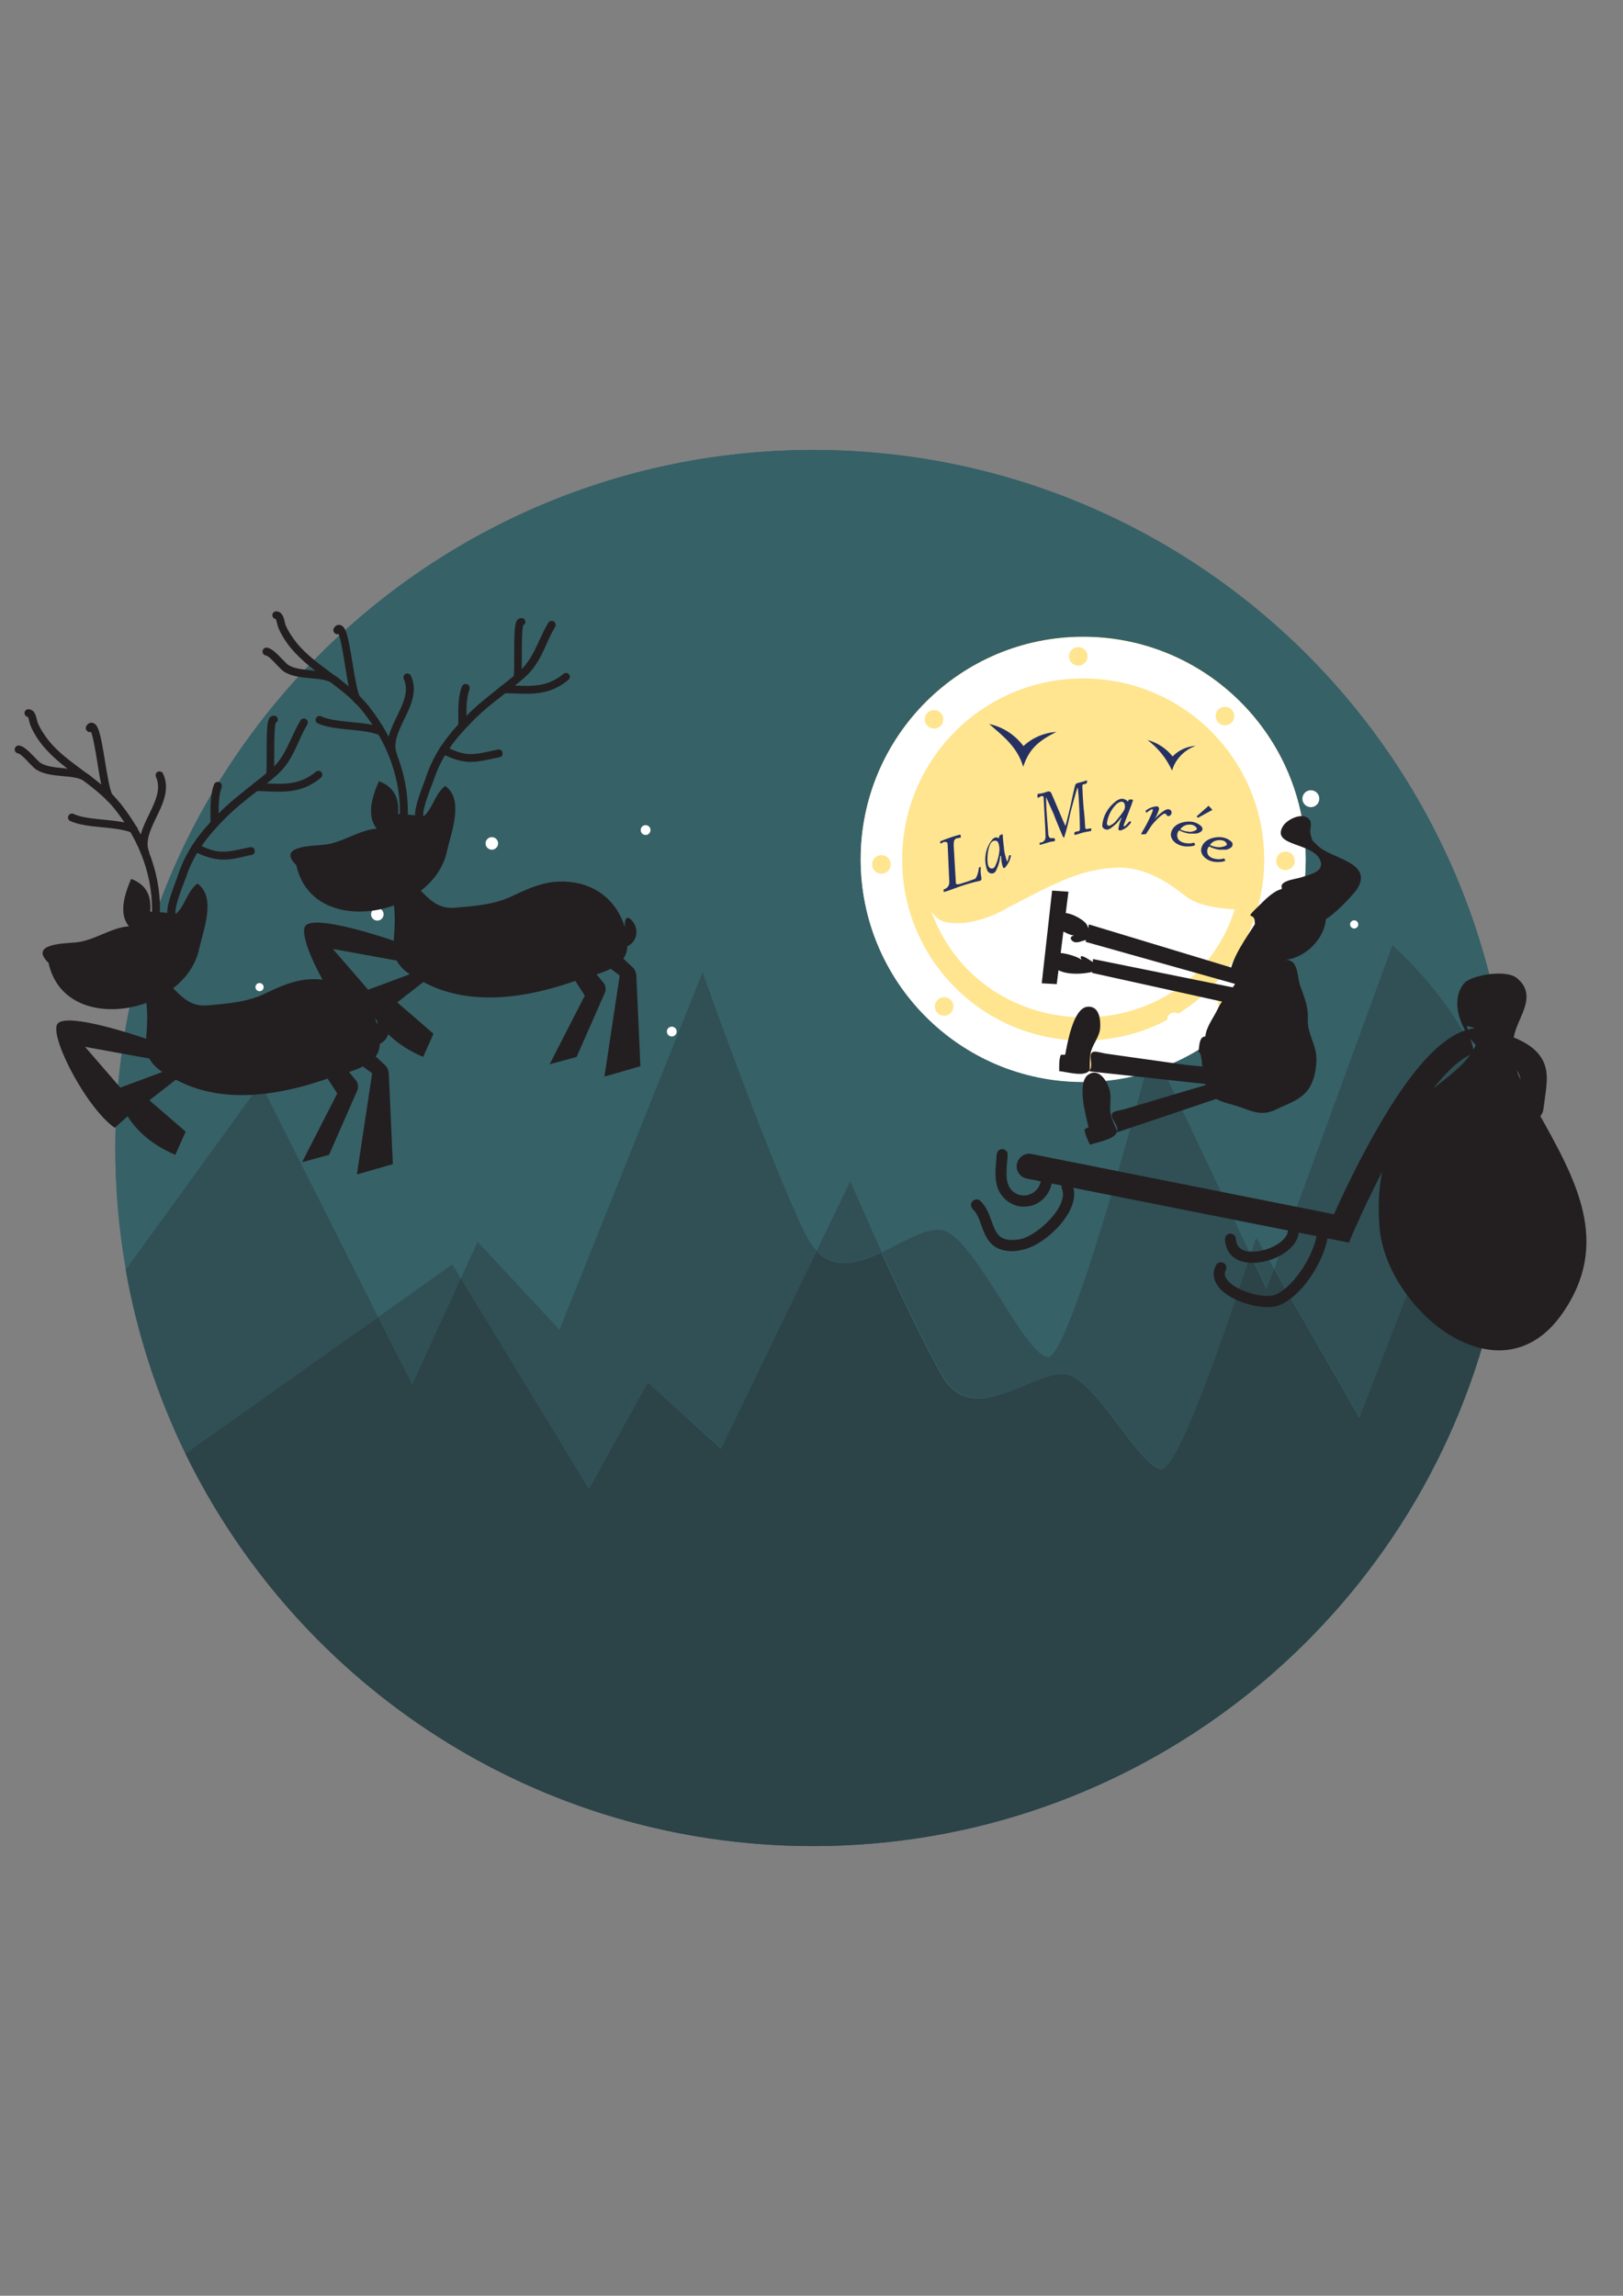 <?xml version="1.0" encoding="utf-8"?>
<!-- Generator: Adobe Illustrator 19.0.0, SVG Export Plug-In . SVG Version: 6.00 Build 0)  -->
<svg version="1.1" id="Layer_1" xmlns="http://www.w3.org/2000/svg" xmlns:xlink="http://www.w3.org/1999/xlink" x="0px" y="0px"
	 viewBox="0 0 595.3 841.9" style="enable-background:new 0 0 595.3 841.9;" xml:space="preserve">
<rect x="0" y="0" width="595.3" height="841.9" fill="#808080" stroke="none"/>
<style type="text/css">
	.st0{fill:#366167;}
	.st1{opacity:0.25;fill:#231F20;}
	.st2{fill:#FFE590;}
	.st3{fill:#263162;}
	.st4{fill:#FFFFFF;}
	.st5{fill:#231F20;}
</style>
<circle class="st0" cx="298.3" cy="421" r="256"/>
<path class="st0" d="M138.7,483l27.1-19.2l3.1,5.1l6.2-13.5l30,32.3l52.5-131.1c0,0,24.1,68.2,37.6,95.8c1.3,2.7,2.8,4.8,4.4,6.4
	l12.4-25.6c0,0,5,11.6,11.5,26c9.4-4.4,18.5-10.6,24.2-7.3c12,6.9,28,44.4,36.5,45.8s38.5-113.7,38.5-113.7l36,76.1
	c1.3-4,2-6.4,2-6.4l6.6,11.6l43.3-118.6c0,0,18.5,15.8,29,37.4c2.9,5.9,8.8,18.6,14.6,36.4C554,279.3,439.5,165,298.3,165
	c-141.4,0-256,114.6-256,256c0,15.3,1.3,30.2,3.9,44.7l49.5-68.3L138.7,483z"/>
<path class="st0" d="M237.6,507l27.1,24.2l35-72.4c-1.6-1.6-3-3.7-4.4-6.4c-13.4-27.6-37.6-95.8-37.6-95.8l-52.5,131.1l-30-32.3
	l-6.2,13.5l46.9,77.3L237.6,507z"/>
<path class="st1" d="M237.6,507l27.1,24.2l35-72.4c-1.6-1.6-3-3.7-4.4-6.4c-13.4-27.6-37.6-95.8-37.6-95.8l-52.5,131.1l-30-32.3
	l-6.2,13.5l46.9,77.3L237.6,507z"/>
<path class="st0" d="M510.7,346.7l-43.3,118.6l31.3,54.6l31.3-81.1c-1.3-8.2,4.3-11,4.3-11l-4.3,11c0.4,2.7,1.6,6,3.9,10
	c2.9,5,8,18.8,11.7,38.3c5.7-21.1,8.7-43.4,8.7-66.3c0-0.2,0-0.3,0-0.4c-5.8-17.8-11.7-30.5-14.6-36.4
	C529.2,362.6,510.7,346.7,510.7,346.7z"/>
<path class="st1" d="M510.7,346.7l-43.3,118.6l31.3,54.6l31.3-81.1c-1.3-8.2,4.3-11,4.3-11l-4.3,11c0.4,2.7,1.6,6,3.9,10
	c2.9,5,8,18.8,11.7,38.3c5.7-21.1,8.7-43.4,8.7-66.3c0-0.2,0-0.3,0-0.4c-5.8-17.8-11.7-30.5-14.6-36.4
	C529.2,362.6,510.7,346.7,510.7,346.7z"/>
<path class="st0" d="M393.1,504.5c10.8,5.2,25.2,33.1,32.9,34.2c6.4,0.9,26.3-58.7,32.7-78.6l-36-76.1c0,0-30,115.2-38.5,113.7
	s-24.5-38.9-36.5-45.8c-5.7-3.3-14.8,2.9-24.2,7.3c7.1,15.7,16.1,34.8,22.4,45.5C358,525.3,382.3,499.3,393.1,504.5z"/>
<path class="st1" d="M393.1,504.5c10.8,5.2,25.2,33.1,32.9,34.2c6.4,0.9,26.3-58.7,32.7-78.6l-36-76.1c0,0-30,115.2-38.5,113.7
	s-24.5-38.9-36.5-45.8c-5.7-3.3-14.8,2.9-24.2,7.3c7.1,15.7,16.1,34.8,22.4,45.5C358,525.3,382.3,499.3,393.1,504.5z"/>
<path class="st0" d="M138.7,483l-43.1-85.6l-49.5,68.3c4.2,23.8,11.7,46.4,21.9,67.4L138.7,483z"/>
<path class="st1" d="M138.7,483l-43.1-85.6l-49.5,68.3c4.2,23.8,11.7,46.4,21.9,67.4L138.7,483z"/>
<path class="st0" d="M323.4,459.2c-6.5-14.4-11.5-26-11.5-26l-12.4,25.6C306.3,465.7,315,463.2,323.4,459.2z"/>
<path class="st1" d="M323.4,459.2c-6.5-14.4-11.5-26-11.5-26l-12.4,25.6C306.3,465.7,315,463.2,323.4,459.2z"/>
<path class="st0" d="M467.4,465.4l-6.6-11.6c0,0-0.8,2.4-2,6.4l6,12.6L467.4,465.4z"/>
<path class="st1" d="M467.4,465.4l-6.6-11.6c0,0-0.8,2.4-2,6.4l6,12.6L467.4,465.4z"/>
<polygon class="st0" points="169,468.8 165.9,463.7 138.7,483 151.2,507.7 "/>
<polygon class="st1" points="169,468.8 165.9,463.7 138.7,483 151.2,507.7 "/>
<path class="st0" d="M529.9,438.9L498.6,520l-31.3-54.6l-2.7,7.4l-6-12.6c-6.4,19.9-26.3,79.5-32.7,78.6
	c-7.7-1.1-22.1-29.1-32.9-34.2c-10.8-5.2-35.2,20.8-47.3,0.3c-6.3-10.8-15.3-29.8-22.4-45.5c-8.4,3.9-17.1,6.4-23.8-0.5l-35,72.4
	L237.6,507l-21.6,39.1L169,468.8l-17.8,38.9L138.7,483l-70.7,50.1c41.6,85.2,129,143.9,230.2,143.9c118.5,0,218.1-80.5,247.3-189.7
	c-3.8-19.5-8.8-33.4-11.7-38.3C531.5,444.9,530.4,441.6,529.9,438.9z"/>
<path class="st1" d="M529.9,438.9L498.6,520l-31.3-54.6l-2.7,7.4l-6-12.6c-6.4,19.9-26.3,79.5-32.7,78.6
	c-7.7-1.1-22.1-29.1-32.9-34.2c-10.8-5.2-35.2,20.8-47.3,0.3c-6.3-10.8-15.3-29.8-22.4-45.5c-8.4,3.9-17.1,6.4-23.8-0.5l-35,72.4
	L237.6,507l-21.6,39.1L169,468.8l-17.8,38.9L138.7,483l-70.7,50.1c41.6,85.2,129,143.9,230.2,143.9c118.5,0,218.1-80.5,247.3-189.7
	c-3.8-19.5-8.8-33.4-11.7-38.3C531.5,444.9,530.4,441.6,529.9,438.9z"/>
<path class="st1" d="M529.9,438.9L498.6,520l-31.3-54.6l-2.7,7.4l-6-12.6c-6.4,19.9-26.3,79.5-32.7,78.6
	c-7.7-1.1-22.1-29.1-32.9-34.2c-10.8-5.2-35.2,20.8-47.3,0.3c-6.3-10.8-15.3-29.8-22.4-45.5c-8.4,3.9-17.1,6.4-23.8-0.5l-35,72.4
	L237.6,507l-21.6,39.1L169,468.8l-17.8,38.9L138.7,483l-70.7,50.1c41.6,85.2,129,143.9,230.2,143.9c118.5,0,218.1-80.5,247.3-189.7
	c-3.8-19.5-8.8-33.4-11.7-38.3C531.5,444.9,530.4,441.6,529.9,438.9z"/>
<path class="st0" d="M529.9,438.9l4.3-11C534.2,427.9,528.7,430.7,529.9,438.9z"/>
<path class="st1" d="M529.9,438.9l4.3-11C534.2,427.9,528.7,430.7,529.9,438.9z"/>
<path class="st1" d="M529.9,438.9l4.3-11C534.2,427.9,528.7,430.7,529.9,438.9z"/>
<circle class="st2" cx="397.3" cy="315.1" r="81.6"/>
<g id="text">
	<polygon id="XMLID_29_" class="st3" points="444.7,297 443.3,295.5 438.9,299.4 439.4,299.9 	"/>
	<path id="XMLID_26_" class="st3" d="M364.7,318.1c-0.2,0.2-0.4,0.3-0.6,0.4h-0.2l0,0c-0.8,0-1.2-0.3-1.5-1.3c-0.6-2.4,0-8,1.9-8.8
		c1-0.3,1.7,0,1.9,0.8c0.3,0.8,0.4,1.7,0.4,2.5c-0.2,2.3-0.8,4.5-1.9,6.5 M370.1,313.7c0,0.3-0.5,2.3-0.7,2.3
		c-0.5-1.4-0.9-2.9-1.1-4.3c0-0.5-0.5-4.2-0.5-5.5l-0.2-0.3l-1,0.5l-0.2,1c-0.6-0.4-1.4-0.4-1.9,0l0,0l-0.3,0.2
		c-2.8,3.2-3.6,7.8-2,11.8c0.5,0.8,1.6,1.2,2.4,0.7c0.2-0.1,0.3-0.2,0.5-0.4c1-1.8,1.6-3.8,1.8-5.8h0.3c0,1.4,0.2,2.8,0.7,4.2
		c0,0.3,0.5,0.3,0.8,0c1.1-1.3,1.9-2.8,2.1-4.5L370.1,313.7z"/>
	<path id="XMLID_25_" class="st3" d="M362.8,265.5c5.1,1.1,9.5,4,12.6,8.1c3.3-3.1,7.6-4.9,12.1-5.2c-7.3,3.6-10.2,6.8-12.2,12.8
		C373.2,274.1,368.3,270.2,362.8,265.5"/>
	<path id="XMLID_24_" class="st3" d="M420.9,271.4c3.6,0.9,6.9,3.1,9.2,6c2.2-2.3,5.3-3.7,8.5-3.9c-4.2,1.5-7.5,4.9-8.7,9.1
		C427.9,278.2,424.8,274.3,420.9,271.4"/>
	<path id="XMLID_23_" class="st3" d="M348.2,323.6L348.2,323.6c0,1.2-0.8,2.2-1.9,2.5c-0.1,0.1-0.2,0.1-0.2,0.2c0,0.2,0,0.3,0,0.5
		c0,0.1,0.1,0.3,0.2,0.3c0,0,0,0,0,0c0.2,0,3.4-1.1,6-2.1c2.4-0.8,4.8-1.5,7.2-2c0.3-0.1,0.5-0.4,0.5-0.7c-0.1-0.8-0.2-1.5-0.3-2.3
		c0-1,0-1.6,0-2s-0.2,0-0.2,0h-0.2c-0.2,0.1-0.3,0.3-0.3,0.4c0,0.9-0.7,3.6-1.4,3.9s-3.6,1.3-5.3,1.8c0,0-1.7,0.6-1.7-0.3l-0.8-13.8
		c0-1.8,0.2-2.1,1.1-2.6h0.2l1.1-0.2c0.2,0,0.2,0,0.2-0.3s0-0.6-0.2-0.8c-0.2-0.1-0.2,0-0.2,0c-2.3,0.6-4.6,1.4-6.8,2.3l0,0
		c0,0-0.3,0-0.3,0.2c-0.1,0.2-0.1,0.4,0,0.5c0,0,0,0.2,0.2,0.2c0.2,0,0.7-0.3,0.9-0.5h0.2c1.1-0.2,1.4,0,1.4,1.3L348.2,323.6z"/>
	<path id="XMLID_22_" class="st3" d="M420.3,305.9l1.5-2.3c0.9-1.7,4.6-5.3,5.3-5.2c0.3,0,0.5,0.1,0.7,0.2c0,0.4,0.4,0.7,0.8,0.7
		l0,0c0.6-0.1,1.1-0.6,1.1-1.2c0,0,0,0.4,0,0c0.1-0.6-0.3-1.2-1-1.3c-1.3-0.4-4.1,2.3-5.3,3.7c0.8-1.1,1.3-2.4,1.7-3.7
		c0.1-0.4-0.1-0.8-0.5-1.1c-1.6,0-3.1,0.6-4.4,1.6l0.2,0.8c0.5-0.3,2-1.6,2.4-1.3c0.4,0.2-1.3,3.6-1.9,4.8s-2,3.6-2.2,3.9
		c-0.2,0.4,0,0.4,0,0.5L420.3,305.9z"/>
	<path id="XMLID_19_" class="st3" d="M409.4,301c-0.6,0.8-1.5,1.4-2.4,1.8c-0.5,0-0.9,0-1-0.8c0.3-2.6,1.5-5.1,3.4-7
		c2.1-1.9,3.2-0.7,3.2,0.4c0.1,0.8-0.1,1.5-0.6,2.2C411.2,298.8,410.3,299.9,409.4,301 M415.4,293.4c0,0,0-0.2,0-0.2c0,0-1,0-1.2,0
		c-0.2,0-0.5,0.8-0.5,0.8s-0.7-1-2.2-1.1c-0.9,0.1-1.7,0.5-2.4,1.1c-2.7,2.1-4.5,5.2-4.8,8.6c-0.1,0.8,0.6,1.5,1.4,1.6
		c0,0,0.1,0,0.1,0c1,0.3,2.4-1.1,3.6-2.1c0.7-0.7,1.2-1.4,1.8-2.2h0.2c-0.6,1.3-1,2.7-1.2,4.2c0,0.3,0.4,0.5,1,0.4
		c1.5-0.5,2.7-1.5,3.6-2.8c0.1-0.2,0-0.4-0.2-0.5h-0.2c-0.3,0-1.5,1.7-1.9,1.8c-0.5,0.2-0.3-0.3-0.3-0.5s3.2-8,3.4-9.2"/>
	<path id="XMLID_18_" class="st3" d="M385.4,290.5c-0.2-0.1-0.5-0.2-0.7-0.3c-0.6,0.1-1.1,0.3-1.7,0.5c-1.7,0.5-2.2,0.3-2.4,0.5
		c-0.1,0.4-0.1,0.9,0,1.3c0.3,0.2,1.2-0.5,1.2-0.5c1-0.3,1,0.3,1,0.8s0.7,12,0.7,13.9c0.1,1.2-0.7,2.2-1.8,2.3c0,0-0.1,0-0.1,0
		c0,0-0.2,0-0.2,0c-0.1,0.2-0.1,0.5,0,0.8c0,0,0.2,0,0.2,0c0.1,0,1-0.3,2.7-0.8c0.8-0.3,1.6-0.4,2.4-0.5c0.1-0.1,0.2-0.2,0.3-0.3
		c0-0.3-0.1-0.6-0.3-0.8c-0.6-0.3-1.8,0.7-2.2-1.3c0-0.8-0.5-6.3-0.5-6.8c-0.2-2.3-0.3-4.7-0.3-7c0,0,2.4,5.5,2.9,6.5
		c0,0.3,3.2,7.9,3.2,7.9s0.3,0.5,0.5,0.5c0.9-2.8,1.6-5.7,2.2-8.6c0-0.3,2.4-9.2,2.7-9.7s0.6,6.1,0.7,8.1c0.1,2,0.2,6.5,0.2,6.8
		s0,1-0.5,1c-0.5,0.1-1.3,0.2-1.5,0.5c-0.1,0.3-0.1,0.5,0,0.8c0.2,0.2,1.2-0.2,3.2-0.8c0.9-0.2,1.8-0.4,2.7-0.5c0.3,0,0.4-1,0.2-1
		c-0.5,0-1,0.1-1.5,0.2c-0.5,0.2-0.7-0.2-0.7-1.3c0-0.5-0.3-4.7-0.5-6c-0.2-2-0.5-7.1-0.5-8.1c0-0.5,0-1,0.5-1c0.3,0,0.6-0.1,1-0.3
		c0.1-0.1,0.2-0.2,0.2-0.3c0-0.2,0-0.3,0-0.5c0-0.3,0-0.4-0.2-0.3c-0.5,0.2-1,0.4-1.5,0.5l-1.5,0.4c-0.2,0-0.4,0.1-0.6,0.2
		c-0.2,0.1-0.4,0.3-0.5,0.5c-0.2,0.5-1.7,7.3-1.7,7.5c0,0.2-1.7,7.1-1.9,7.6C390.7,303,385.7,290.8,385.4,290.5"/>
	<path id="XMLID_15_" class="st3" d="M436.3,305c-1.2,0-2.3-0.3-3.4-0.8c0,0,0.8-1.6,3-1.8s3.1,1.1,3.1,1.6s-1.7,1.1-2.9,1.1
		 M441,303.9c0-0.3-0.1-0.6-0.3-0.8c-1.3-1.3-3.1-1.9-4.9-1.8c-0.5,0-5.4,0.2-6.3,4.2c-0.3,1.6,0.7,3.4,3.1,4.4
		c1.1,0.4,2.2,0.6,3.4,0.5c0.8,0,1.7-0.1,2.4-0.5l-0.4-0.9c-0.6,0.2-1.3,0.3-1.9,0.3c-2.1,0-4.2-0.8-4.3-2.7
		c-0.1-0.8,0.2-1.5,0.7-2.1c1.1,0.6,2.4,1,3.7,1.2c0.6,0,1.2,0,1.8,0c1,0.1,2.1-0.3,2.8-1c0.2-0.3,0.3-0.7,0.3-1.1"/>
	<path id="XMLID_12_" class="st3" d="M447.2,310.7c-1.2,0-2.3-0.3-3.4-0.8c0,0,0.8-1.6,3.1-1.8s3.1,1,3.1,1.6c0,0.5-1.7,1-2.9,1
		 M452.1,309.6c0-0.3-0.1-0.6-0.3-0.8c-1.3-1.3-3.1-1.9-4.9-1.8c-0.5,0-5.4,0.2-6.3,4.2c-0.3,1.6,0.7,3.4,3.1,4.4
		c1.1,0.4,2.2,0.6,3.4,0.5c0.8,0,1.7-0.1,2.4-0.5l-0.5-0.8c-0.6,0.2-1.3,0.3-1.9,0.3c-2.1,0-4.2-0.8-4.3-2.7c-0.1-0.7,0.2-1.5,0.7-2
		c1.1,0.6,2.4,1,3.7,1.2c0.6,0,1.2,0,1.8,0c1,0.1,2-0.3,2.8-1C452,310.3,452.1,309.9,452.1,309.6"/>
</g>
<path id="cicrle" class="st4" d="M471.5,319.1c-1.9,0-3.4-1.5-3.4-3.4c0-1.9,1.5-3.4,3.4-3.4c1.9,0,3.4,1.5,3.4,3.4
	C474.9,317.6,473.3,319.1,471.5,319.1 M397.3,381.6c-36.7,0-66.4-29.7-66.4-66.4s29.7-66.4,66.4-66.4s66.4,29.7,66.4,66.4l0,0
	C463.7,351.9,434,381.6,397.3,381.6 M450.3,371c-2,0-3.6-1.6-3.6-3.6s1.6-3.6,3.6-3.6c2,0,3.6,1.6,3.6,3.6
	C453.9,369.4,452.3,371,450.3,371C450.3,371,450.3,371,450.3,371 M399.3,392.7c-1.9,0-3.4-1.5-3.4-3.4c0-1.9,1.5-3.4,3.4-3.4
	c1.9,0,3.4,1.5,3.4,3.4C402.7,391.1,401.2,392.7,399.3,392.7 M346.3,372.5c-1.9,0-3.4-1.5-3.4-3.4c0-1.9,1.5-3.4,3.4-3.4
	c1.9,0,3.4,1.5,3.4,3.4C349.7,370.9,348.2,372.5,346.3,372.5 M323.1,320.4c-1.9-0.1-3.3-1.7-3.2-3.6c0.1-1.9,1.7-3.3,3.6-3.2
	c1.8,0.1,3.2,1.6,3.2,3.4c0,1.9-1.5,3.4-3.4,3.4C323.2,320.4,323.1,320.4,323.1,320.4 M342.6,260.4c1.9,0,3.4,1.5,3.4,3.4
	s-1.5,3.4-3.4,3.4c-1.9,0-3.4-1.5-3.4-3.4S340.7,260.4,342.6,260.4 M395.5,237.3c1.9,0,3.4,1.5,3.4,3.4s-1.5,3.4-3.4,3.4
	c-1.9,0-3.4-1.5-3.4-3.4S393.6,237.3,395.5,237.3 M449.3,259.2c1.9,0,3.4,1.5,3.4,3.4c0,1.9-1.5,3.4-3.4,3.4c-1.9,0-3.4-1.5-3.4-3.4
	C445.9,260.7,447.4,259.2,449.3,259.2 M397.5,233.6c-45-0.1-81.7,36.3-81.8,81.4c-0.1,45,36.3,81.7,81.4,81.8
	c45,0.1,81.7-36.3,81.8-81.4C479,270.3,442.5,233.7,397.5,233.6L397.5,233.6"/>
<path id="sea" class="st4" d="M452.9,333.5c-16.8,52.5-92.4,52.9-111.4,0.5c0.1,0.3,0.2,0.6,0.5,0.8c3.1,4.2,7,3.7,11.4,3.7
	c5.8-0.7,11.4-2.7,16.4-5.7c13.6-7,25.2-13.8,38.1-14.5c12.6-1.3,22.7,7.1,27.2,10.5c5.8,4.5,17.2,4.5,17.6,4.7"/>
<circle class="st4" cx="180.4" cy="309.3" r="2.3"/>
<circle class="st4" cx="138.4" cy="335.3" r="2.3"/>
<circle class="st4" cx="95.2" cy="362" r="1.5"/>
<circle class="st4" cx="246.4" cy="378.3" r="1.8"/>
<circle class="st4" cx="480.8" cy="292.9" r="3.1"/>
<circle class="st4" cx="496.7" cy="339" r="1.5"/>
<circle class="st4" cx="430.7" cy="373.9" r="2.6"/>
<circle class="st4" cx="236.8" cy="304.4" r="1.8"/>
<g>
	<g>
		<path class="st5" d="M469.9,326.1c-3.1,0.8-6.1,4.1-8.5,6.4c-5.3,5.1-1.4,2-1.2,5.2c0.3,4,0,9.9,4,12.6
			c10.6,6.8,26.3-7.5,21.1-18.7C483,326.5,473.1,322.7,469.9,326.1z"/>
		<path class="st5" d="M470.9,326.7c-3.4-3.6,4.4-4.3,6.2-4.9c3.7-1.2,8.9-2.2,7.1-6.4c-2.8-6.5-17.9-5-13.7-12.3
			c1.4-2.5,6.9-5.3,9.5-2.9c1.7,1.7,0.2,3.7,0.7,5.7c0.7,2.5,0.1,1.8,2.7,4.3c4.8,4.7,19.9,5.9,14.7,15.3
			c-1.4,2.5-10.1,11.4-12.9,12.1c-5.6,1.4-5.5-3.3-7.9-6.4c-1.3-1.7-4.3-3.3-5.9-4.5C470.8,326.9,470.6,327.5,470.9,326.7z"/>
		<path class="st5" d="M460.6,338.4c-3.2,5.2-9.3,13.2-9.6,19.8c2.9-0.3,6.7,1.2,10.5,0.6c3.2-0.5,6.3-3.5,8.9-5.7
			C478.1,346.8,462.1,337.8,460.6,338.4z"/>
		<polygon class="st5" points="399.4,339 398.2,345.4 457.2,362 457.5,356.6 		"/>
		<polygon class="st5" points="453.7,362.4 400.9,351.7 400.6,356.8 456.8,369.2 457.1,363.3 		"/>
		<path class="st5" d="M398.4,344.7c-1.2,0.2-3.3,1.3-4.5,0.7c-1.2-0.5-1.9-2,0.1-2.3c-2.6-0.3-8.5-3.5-8.5-6.4c0-2.9,4-2.1,5.9-1.8
			c2.2,0.4,5.3,2,6.8,3.6C399.7,340.2,399.4,342.9,398.4,344.7z"/>
		<path class="st5" d="M401.1,353c-0.2-0.1-6.2-4.5-4.4-1c-2.3-2-15.4-5.3-11.2,1.4c2.9,4.7,11.6,4,16.1,2.8c0.2-1,0-2-0.1-3
			C401.2,353.1,401,353.3,401.1,353z"/>
		<path class="st5" d="M454.5,357.1c-0.6,4.4-6,8.7-7.8,12.8c-1.6,3.4-4.2,6.5-4.6,10.2c-2.4,0-2.2,4-2.5,5.7c1.4,0.3,1.2,5.5,1.6,7
			c0.8,2.8,0.5,5.6,2.4,8c2.1,2.7,5.4,3.5,8.7,4.4c6,1.6,9.7,4.7,15.9,1.6c4-2,8.2-3.1,11.2-6.7c2.6-3.1,3.7-8.7,3.4-12.8
			c-0.4-4.9-3.4-8.6-3.1-13.7c0.2-4.7-1.4-8.1-2.9-12.4c-0.8-2.4-0.7-6.9-2.9-8.5c-3.6-2.6-10.3,2.4-13.5,3.8
			c-1.9,0.8-3.4,0.8-5.5,0.7C454.6,357.8,454.4,358.2,454.5,357.1z"/>
		<path class="st5" d="M442.5,391.6c-0.3-0.6-6.2-0.9-6.9-1c-5-0.7-10-1.4-15-2.1c-5-0.7-9.9-1.4-14.9-2.1c-0.9-0.1-4.1-1.1-4.9-0.6
			c-2.2,1.3,1.3,6.1-2.3,7.6c-2.4,1.1-7.4-0.3-10-0.6c0-1.9-0.1-4.2,0.6-6c0.5,0.1,1.2-0.1,1.6,0c0.8-4.1,2.9-17,8.1-17.6
			c4.5-0.5,5,5,4.7,8.1c-0.4,3.3-2.9,5.8-3.5,9c-0.4,2.1-0.2,4.4-0.3,6.6l45.8,5C445.5,397.8,442.5,391.6,442.5,391.6z"/>
		<path class="st5" d="M448.2,396.1c-0.5-0.5-6,1.8-6.6,2c-4.8,1.4-9.7,2.9-14.5,4.3c-4.8,1.4-9.6,2.9-14.4,4.3
			c-0.9,0.3-4.2,0.7-4.7,1.5c-1.4,2.1,3.7,5,1.1,7.9c-1.8,2-6.8,2.8-9.3,3.7c-0.8-1.7-1.9-3.8-2-5.7c0.5-0.1,1-0.6,1.5-0.7
			c-1-4-4.5-16.6,0-19.4c3.8-2.4,6.7,2.4,7.6,5.4c1,3.2-0.2,6.5,0.6,9.7c0.5,2.1,1.7,4.1,2.4,6.1l43.6-14.7
			C453.5,400.5,448.2,396.1,448.2,396.1z"/>
	</g>
	<g>
		<g>
			<path class="st5" d="M540.9,386.3c-6.6,1.6-16.2,12.3-26.5,29.9c-10.3,17.5-18.1,36-18.2,36.1l-1.4,3.4l-118.2-23.5
				c-2.5-0.5-4.1-2.9-3.6-5.4c0.5-2.5,2.9-4.1,5.4-3.6l110.9,22.1c2.8-6.3,9.2-20.1,17.2-33.7c15.4-26.2,28.5-37.3,40-34.1
				c10.5,3,15.9,5.9,18.7,10.2c3,4.5,2.2,9.5,1.5,14.7c-0.2,1.4-0.4,2.8-0.6,4.4c-0.3,2.5-2.6,4.3-5.1,4c-2.5-0.3-4.3-2.5-4-5.1
				c0.2-1.7,0.4-3.3,0.6-4.7c1.9-12.7-7-9.7-14.8-16.3c-6-5.1-11.7-16.9-5.8-24.1c2.4-2.9,15.3-5.3,19.4-1.9
				c7.5,6.2,0.9,13.7-0.8,20.1c-2.8,10.4,2.7,18.6,8.2,28.4c14,25,27.6,48.4,9.1,74.7c-23.2,32.9-64.3-2-66.9-31.6
				c-1.6-19,2.8-35.4,16.7-48.5c6.4-6.1,20.9-14,19.3-24.4c-1.3-0.5-4.2-1.2-4-1.2"/>
		</g>
	</g>
	<g>
		<path class="st5" d="M370.3,458.8c-7.1-0.4-8.9-5.4-10.4-9.6c-0.8-2.3-1.6-4.4-3.1-5.8c-0.8-0.8-0.9-2.1-0.1-2.9
			c0.8-0.8,2.1-0.9,2.9-0.1c2.2,2.1,3.2,4.9,4.1,7.4c1.7,4.7,2.8,7.8,10.2,6.7c4-0.6,11.2-5.9,14.5-11.7c1-1.9,2.1-4.5,1.1-6.8
			c-0.4-1,0-2.2,1.1-2.7c1-0.4,2.2,0,2.7,1.1c1.3,3,0.8,6.5-1.3,10.3c-3.6,6.5-11.6,12.8-17.4,13.7
			C372.9,458.8,371.5,458.9,370.3,458.8z"/>
	</g>
	<g>
		<path class="st5" d="M463.8,479.3c-5.8-0.3-12.9-3-16.3-6.7c-2.4-2.7-3-5.7-1.5-8.6c0.5-1,1.7-1.4,2.7-0.9c1,0.5,1.4,1.7,0.9,2.7
			c-0.4,0.8-0.8,2.1,0.9,4c3.8,4.1,13.5,6.5,17.3,5c7.1-2.9,15.6-16.5,15.4-24.7c0-1.1,0.9-2.1,2-2.1c1.1,0,2.1,0.9,2.1,2
			c0.2,10.1-9.1,25-17.9,28.6C467.8,479.2,465.9,479.5,463.8,479.3z"/>
	</g>
	<g>
		<path class="st5" d="M375,442.5c-2.4-0.1-4.8-1.2-6.6-3c-3.9-3.8-3.4-9.3-3-13.8c0.1-0.9,0.1-1.7,0.2-2.4c0.1-1.1,1-2,2.1-1.9
			c0,0,0,0,0,0c1.1,0.1,2,1,1.9,2.1c0,0.8-0.1,1.7-0.2,2.6c-0.3,4-0.7,8.1,1.8,10.5c1.7,1.7,4,2.2,6.2,1.5c2.3-0.7,4-2.6,4.4-5.1
			c0.2-1.1,1.3-1.8,2.4-1.6c1.1,0.2,1.8,1.3,1.6,2.4c-0.7,3.9-3.5,7.1-7.2,8.3C377.4,442.4,376.2,442.5,375,442.5z"/>
	</g>
	<g>
		<path class="st5" d="M458.5,463.1c-1.2-0.1-2.3-0.3-3.3-0.6c-3.6-1.2-5.7-4-5.9-8c0-1.1,0.8-2.1,1.9-2.1c1.1,0,2.1,0.8,2.1,1.9
			c0.1,2.2,1.1,3.6,3.1,4.3c4.4,1.4,11.9-0.9,14.9-4.7c1.6-2,1.1-3.3,0.6-4.2c-0.6-1-0.2-2.2,0.7-2.8c1-0.6,2.2-0.2,2.8,0.7
			c1.6,2.8,1.3,6-0.9,8.8C471.2,460.7,464.2,463.4,458.5,463.1z"/>
	</g>
	<g>
		<path class="st5" d="M138.2,303.9c-6.5,0.4-12.6,5.2-19.4,5.9c-3.7,0.4-17.6,0.3-10.1,7.5c5.9,27.2,49.9,18.9,55.2-4.9
			c1.5-7,6.5-19.1-0.6-24.2c-3.9,3-4.6,8.6-8.2,11.4c-2.8-0.9-6-0.8-9.1-1.1c0.5-5.9-1.5-9.9-7-12
			C136.5,292,134.3,299.2,138.2,303.9z"/>
		<g>
			<path class="st5" d="M148,301.7L148,301.7c-0.8,0-1.4-0.7-1.4-1.5c0.7-13.6-4-27.3-13.7-39.5c-3.7-4.6-8.5-8.1-13.1-11.6
				c-4.5-3.3-9.2-6.8-13-11.3c-1.9-2.3-3.7-5.1-4.7-7.6c-0.2-0.5-0.4-1.1-0.5-1.7c-0.1-0.4-0.3-1.3-0.5-1.5
				c-0.8-0.1-1.3-0.9-1.2-1.6c0.1-0.8,0.9-1.3,1.7-1.2c2,0.3,2.5,2.4,2.8,3.7c0.1,0.4,0.2,0.9,0.3,1.2c0.9,2.2,2.6,4.8,4.3,6.9
				c3.5,4.2,7.9,7.4,12.5,10.8c4.8,3.5,9.7,7.2,13.7,12.1c10.1,12.8,15.1,27.1,14.3,41.5C149.5,301.1,148.8,301.8,148,301.7z"/>
		</g>
		<g>
			<path class="st5" d="M131.4,258.4c-0.1,0-0.3,0-0.4-0.1c-2.1-0.7-2.9-4.6-4.5-14.6c-0.6-3.8-1.5-9.2-2.3-11.2
				c-0.4,0.2-0.9,0.1-1.3-0.2c-0.7-0.5-0.8-1.4-0.4-2c0.8-1.3,1.8-1.2,2.3-1.1c2.1,0.5,2.9,4,4.5,14c0.7,4.2,1.8,11.2,2.8,12.4
				c0.6,0.3,1,1.1,0.7,1.8C132.7,258,132.1,258.4,131.4,258.4z"/>
		</g>
		<g>
			<path class="st5" d="M123.3,251.3c-0.3,0-0.6-0.1-0.8-0.3c-2-1.7-5.3-2-8.8-2.3c-3.3-0.3-6.8-0.7-9.4-2.3
				c-0.7-0.4-1.5-1.3-2.8-2.6c-1-1.1-3.1-3.3-3.9-3.4c-0.8-0.1-1.4-0.8-1.3-1.6c0.1-0.8,0.8-1.4,1.6-1.3c1.6,0.2,3.3,1.8,5.7,4.3
				c0.8,0.8,1.8,1.9,2.2,2.1c2.1,1.3,5.2,1.6,8.2,1.9c3.8,0.4,7.6,0.7,10.3,3c0.6,0.5,0.7,1.4,0.2,2
				C124.2,251.1,123.7,251.3,123.3,251.3z"/>
		</g>
		<g>
			<path class="st5" d="M144,278.3c-0.6,0-1.1-0.4-1.3-1c-1.8-5,0.6-9.9,2.9-14.6c2.3-4.8,4.5-9.3,2.5-13.7c-0.3-0.7,0-1.6,0.7-1.9
				c0.7-0.3,1.6,0,1.9,0.7c2.6,5.6,0,11-2.5,16.1c-2.1,4.4-4.1,8.6-2.7,12.4c0.3,0.8-0.1,1.6-0.9,1.9
				C144.4,278.3,144.2,278.3,144,278.3z"/>
		</g>
		<g>
			<path class="st5" d="M139.7,269.7c-0.2,0-0.3,0-0.5-0.1c-2.8-1.2-6.8-1.6-10.7-2c-4.2-0.4-8.6-0.8-11.9-2.3
				c-0.7-0.3-1.1-1.2-0.7-1.9c0.3-0.7,1.2-1.1,1.9-0.7c2.8,1.3,7,1.7,11,2.1c4.1,0.4,8.4,0.8,11.6,2.2c0.7,0.3,1.1,1.2,0.8,1.9
				C140.9,269.4,140.3,269.7,139.7,269.7z"/>
		</g>
		<g>
			<path class="st5" d="M154.1,301.8c-0.4,0-0.8-0.2-1.1-0.5c-1.7-2-0.4-6.7,2.6-14.5c0.3-0.8,0.6-1.6,0.7-2
				c3.1-9.1,8.1-15.5,14.7-22.2c3.7-3.8,7.8-7,11.7-10.1c2.4-1.9,4.8-3.8,7.2-5.8c4.1-3.5,5.8-7.3,7.8-11.6c1-2.1,2-4.4,3.4-6.7
				c0.4-0.7,1.3-0.9,2-0.5c0.7,0.4,0.9,1.3,0.5,2c-1.3,2.2-2.3,4.4-3.2,6.4c-2,4.5-3.9,8.7-8.5,12.6c-2.4,2.1-4.9,4-7.3,5.9
				c-3.9,3-7.9,6.2-11.4,9.8c-6.3,6.4-11.1,12.5-14,21.1c-0.2,0.5-0.4,1.2-0.8,2.1c-2.6,6.8-3.6,10.7-3,11.6c0.5,0.6,0.4,1.5-0.2,2
				C154.8,301.7,154.4,301.8,154.1,301.8z"/>
		</g>
		<g>
			<path class="st5" d="M189.6,250.2c-0.2,0-0.4-0.1-0.6-0.2c-0.7-0.4-0.9-1.2-0.6-1.9c0.2-0.8,0.2-4.5,0.2-7.5
				c0-9.8,0.2-12.6,1.5-13.6c0.5-0.3,1-0.4,1.6-0.3c0.8,0.2,1.2,1.1,0.9,1.8c-0.1,0.4-0.4,0.6-0.7,0.8c-0.5,1.7-0.5,7.6-0.5,11.2
				c0,6.3-0.1,8-0.5,8.8C190.7,249.9,190.2,250.2,189.6,250.2z"/>
		</g>
		<g>
			<path class="st5" d="M184.6,254.2c-0.8,0-1.4-0.7-1.4-1.5c0-0.8,0.7-1.4,1.5-1.4c1.3,0,2.5,0.1,3.7,0.1c7,0.3,12.5,0.5,18.3-4.3
				c0.6-0.5,1.5-0.4,2,0.2c0.5,0.6,0.4,1.5-0.2,2c-6.6,5.5-12.9,5.3-20.2,5C187.2,254.3,185.9,254.2,184.6,254.2
				C184.7,254.2,184.6,254.2,184.6,254.2z"/>
		</g>
		<g>
			<path class="st5" d="M169.5,267c-0.8,0-1.4-0.7-1.4-1.5c0-0.9,0-1.9,0-3c0-3.4,0-7.2,1.3-10.7c0.3-0.8,1.1-1.1,1.9-0.9
				c0.8,0.3,1.1,1.1,0.9,1.9c-1.1,3.1-1.1,6.6-1.1,9.7c0,1.1,0,2.1,0,3.1C171,266.5,170.3,267.1,169.5,267
				C169.5,267,169.5,267,169.5,267z"/>
		</g>
		<g>
			<path class="st5" d="M171.8,279.4c-2.9-0.2-5.8-1-9.9-3.1c-0.7-0.4-1-1.2-0.6-2c0.4-0.7,1.2-1,2-0.6c7.3,3.8,10.2,3.2,17.8,1.5
				l1.5-0.3c0.8-0.2,1.6,0.3,1.7,1.1c0.2,0.8-0.3,1.6-1.1,1.7l-1.5,0.3C177.7,278.9,174.8,279.5,171.8,279.4z"/>
		</g>
		<path class="st5" d="M143.5,327.2c1.7,5.8,1.4,11.6,0.9,17.9c-0.8,9.2,5.2,12.1,11.8,15.5c17.3,8.8,38.2,5.1,56-1.3
			c5.3-1.9,17.8-3.6,17.9-12.3c3.3-1.4,4.6-6,1.8-9.3c-1.9-2.2-2.9-1-2.7,2.3c-3.9-12.2-14-17.1-24.2-16.7
			c-6.1,0.2-11.4,2.6-17.1,5.3c-6.6,3.2-14.2,3.7-21.2,4.3c-7.4,0.6-10.5-4.9-15.8-9.6C146.2,318.7,146.7,327.1,143.5,327.2z"/>
		<path class="st5" d="M144.4,345c0,0-30.9-10.8-32.7-4.9c-1.8,6,11.4,30.8,21.3,37.6l8.3-7.5L122.1,348l25.8,4.7L144.4,345z"/>
		<path class="st5" d="M154,355.9l-20.2,7.5c0,0,1.4,15.7,21.4,24.2l3.8-8.5l-13.3-11.5l14.5-11.3L154,355.9z"/>
		<path class="st5" d="M210.8,345.6l16.5,12.1l-5.6,37.1l13.2-3.8l-1.5-33.3c-0.1-1.1-0.5-2.2-1.4-3L217.5,341L210.8,345.6z"/>
		<path class="st5" d="M207.3,354l7.2,11.1l-12.9,25.2l9.9-2.7l10.3-23.4c0.6-1.3,0.4-2.9-0.6-4l-6.9-8.3L207.3,354z"/>
	</g>
	<g>
		<path class="st5" d="M47.3,339.7c-6.5,0.4-12.6,5.2-19.4,5.9c-3.7,0.4-17.6,0.3-10.1,7.5c5.9,27.2,49.9,18.9,55.2-4.9
			c1.5-7,6.5-19.1-0.6-24.2c-3.9,3-4.6,8.6-8.2,11.4c-2.8-0.9-6-0.8-9.1-1.1c0.5-5.9-1.5-9.9-7-12C45.7,327.9,43.4,335.1,47.3,339.7
			z"/>
		<g>
			<path class="st5" d="M57.1,337.6L57.1,337.6c-0.8,0-1.4-0.7-1.4-1.5c0.7-13.6-4-27.3-13.7-39.5c-3.7-4.6-8.5-8.1-13.1-11.6
				c-4.5-3.3-9.2-6.8-13-11.3c-1.9-2.3-3.7-5.1-4.7-7.6c-0.2-0.5-0.4-1.1-0.5-1.7c-0.1-0.4-0.3-1.3-0.5-1.5
				c-0.8-0.1-1.3-0.9-1.2-1.6c0.1-0.8,0.9-1.3,1.7-1.2c2,0.3,2.5,2.4,2.8,3.7c0.1,0.4,0.2,0.9,0.3,1.2c0.9,2.2,2.6,4.8,4.3,6.9
				c3.5,4.2,7.9,7.4,12.5,10.8c4.8,3.5,9.7,7.2,13.7,12.1c10.1,12.8,15.1,27.1,14.3,41.5C58.6,337,57.9,337.6,57.1,337.6z"/>
		</g>
		<g>
			<path class="st5" d="M40.6,294.3c-0.1,0-0.3,0-0.4-0.1c-2.1-0.7-2.9-4.6-4.5-14.6c-0.6-3.8-1.5-9.2-2.3-11.2
				c-0.4,0.2-0.9,0.1-1.3-0.2c-0.7-0.5-0.8-1.4-0.4-2c0.8-1.3,1.8-1.2,2.3-1.1c2.1,0.5,2.9,4,4.5,14c0.7,4.2,1.8,11.2,2.8,12.4
				c0.6,0.3,1,1.1,0.7,1.8C41.8,293.9,41.2,294.3,40.6,294.3z"/>
		</g>
		<g>
			<path class="st5" d="M32.4,287.2c-0.3,0-0.6-0.1-0.8-0.3c-2-1.7-5.3-2-8.8-2.3c-3.3-0.3-6.8-0.7-9.4-2.3
				c-0.7-0.4-1.5-1.3-2.8-2.6c-1-1.1-3.1-3.3-3.9-3.4c-0.8-0.1-1.4-0.8-1.3-1.6c0.1-0.8,0.8-1.4,1.6-1.3c1.6,0.2,3.3,1.8,5.7,4.3
				c0.8,0.8,1.8,1.9,2.2,2.1c2.1,1.3,5.2,1.6,8.2,1.9c3.8,0.4,7.6,0.7,10.3,3c0.6,0.5,0.7,1.4,0.2,2C33.3,287,32.9,287.2,32.4,287.2
				z"/>
		</g>
		<g>
			<path class="st5" d="M53.1,314.2c-0.6,0-1.1-0.4-1.3-1c-1.8-5,0.6-9.9,2.9-14.6c2.3-4.8,4.5-9.3,2.5-13.7c-0.3-0.7,0-1.6,0.7-1.9
				c0.7-0.3,1.6,0,1.9,0.7c2.6,5.6,0,11-2.5,16.1c-2.1,4.4-4.1,8.6-2.7,12.4c0.3,0.8-0.1,1.6-0.9,1.9
				C53.5,314.2,53.3,314.2,53.1,314.2z"/>
		</g>
		<g>
			<path class="st5" d="M48.9,305.5c-0.2,0-0.3,0-0.5-0.1c-2.8-1.2-6.8-1.6-10.7-2c-4.2-0.4-8.6-0.8-11.9-2.3
				c-0.7-0.3-1.1-1.2-0.7-1.9c0.3-0.7,1.2-1.1,1.9-0.7c2.8,1.3,7,1.7,11,2.1c4.1,0.4,8.4,0.8,11.6,2.2c0.7,0.3,1.1,1.2,0.8,1.9
				C50,305.2,49.5,305.6,48.9,305.5z"/>
		</g>
		<g>
			<path class="st5" d="M63.2,337.6c-0.4,0-0.8-0.2-1.1-0.5c-1.7-2-0.4-6.7,2.6-14.5c0.3-0.8,0.6-1.6,0.7-2
				c3.1-9.1,8.1-15.5,14.7-22.2c3.7-3.8,7.8-7,11.7-10.1c2.4-1.9,4.8-3.8,7.2-5.8c4.1-3.5,5.8-7.3,7.8-11.6c1-2.1,2-4.4,3.4-6.7
				c0.4-0.7,1.3-0.9,2-0.5c0.7,0.4,0.9,1.3,0.5,2c-1.3,2.2-2.3,4.4-3.2,6.4c-2,4.5-3.9,8.7-8.5,12.6c-2.4,2.1-4.9,4-7.3,5.9
				c-3.9,3-7.9,6.2-11.4,9.8c-6.3,6.4-11.1,12.5-14,21.1c-0.2,0.5-0.4,1.2-0.8,2.1c-2.6,6.8-3.6,10.7-3,11.6c0.5,0.6,0.4,1.5-0.2,2
				C63.9,337.5,63.6,337.7,63.2,337.6z"/>
		</g>
		<g>
			<path class="st5" d="M98.8,286c-0.2,0-0.4-0.1-0.6-0.2c-0.7-0.4-0.9-1.2-0.6-1.9c0.2-0.8,0.2-4.5,0.2-7.5
				c0-9.8,0.2-12.6,1.5-13.6c0.5-0.3,1-0.4,1.6-0.3c0.8,0.2,1.2,1.1,0.9,1.8c-0.1,0.4-0.4,0.6-0.7,0.8c-0.5,1.7-0.5,7.6-0.5,11.2
				c0,6.3-0.1,8-0.5,8.8C99.8,285.8,99.3,286.1,98.8,286z"/>
		</g>
		<g>
			<path class="st5" d="M93.8,290.1c-0.8,0-1.4-0.7-1.4-1.5c0-0.8,0.7-1.4,1.5-1.4c1.3,0,2.5,0.1,3.7,0.1c7,0.3,12.5,0.5,18.3-4.3
				c0.6-0.5,1.5-0.4,2,0.2c0.5,0.6,0.4,1.5-0.2,2c-6.6,5.5-12.9,5.3-20.2,5C96.3,290.1,95.1,290.1,93.8,290.1
				C93.8,290.1,93.8,290.1,93.8,290.1z"/>
		</g>
		<g>
			<path class="st5" d="M78.6,302.9c-0.8,0-1.4-0.7-1.4-1.5c0-0.9,0-1.9,0-3c0-3.4,0-7.2,1.3-10.7c0.3-0.8,1.1-1.1,1.9-0.9
				c0.8,0.3,1.1,1.1,0.9,1.9c-1.1,3.1-1.1,6.6-1.1,9.7c0,1.1,0,2.1,0,3.1C80.1,302.3,79.4,302.9,78.6,302.9
				C78.6,302.9,78.6,302.9,78.6,302.9z"/>
		</g>
		<g>
			<path class="st5" d="M80.9,315.2c-2.9-0.2-5.8-1-9.9-3.1c-0.7-0.4-1-1.2-0.6-2c0.4-0.7,1.2-1,2-0.6c7.3,3.8,10.2,3.2,17.8,1.5
				l1.5-0.3c0.8-0.2,1.6,0.3,1.7,1.1c0.2,0.8-0.3,1.6-1.1,1.7l-1.5,0.3C86.9,314.8,83.9,315.4,80.9,315.2z"/>
		</g>
		<path class="st5" d="M52.7,363c1.7,5.8,1.4,11.6,0.9,17.9c-0.8,9.2,5.2,12.1,11.8,15.5c17.3,8.8,38.2,5.1,56-1.3
			c5.3-1.9,17.8-3.6,17.9-12.3c3.3-1.4,4.6-6,1.8-9.3c-1.9-2.2-2.9-1-2.7,2.3c-3.9-12.2-14-17.1-24.2-16.7
			c-6.1,0.2-11.4,2.6-17.1,5.3c-6.6,3.2-14.2,3.7-21.2,4.3c-7.4,0.6-10.5-4.9-15.8-9.6C55.3,354.5,55.8,362.9,52.7,363z"/>
		<path class="st5" d="M53.5,380.9c0,0-30.9-10.8-32.7-4.9c-1.8,6,11.4,30.8,21.3,37.6l8.3-7.5l-19.2-22.2l25.8,4.7L53.5,380.9z"/>
		<path class="st5" d="M63.1,391.8l-20.2,7.5c0,0,1.4,15.7,21.4,24.2l3.8-8.5l-13.3-11.5l14.5-11.3L63.1,391.8z"/>
		<path class="st5" d="M120,381.5l16.5,12.1l-5.6,37.1l13.2-3.8l-1.5-33.3c-0.1-1.1-0.5-2.2-1.4-3l-14.5-13.7L120,381.5z"/>
		<path class="st5" d="M116.5,389.9l7.2,11.1l-12.9,25.2l9.9-2.7L131,400c0.6-1.3,0.4-2.9-0.6-4l-6.9-8.3L116.5,389.9z"/>
	</g>
	<line class="st5" x1="387.5" y1="334.5" x2="153.3" y2="327.5"/>
	<line class="st5" x1="385.5" y1="353.5" x2="62.4" y2="363.4"/>
	<polygon class="st5" points="385.9,326.6 382.1,360.6 387.6,360.9 391.9,327 	"/>
</g>
<line class="st5" x1="376.6" y1="432.2" x2="153.3" y2="341"/>
<line class="st5" x1="384.2" y1="431.4" x2="68.6" y2="376.9"/>
</svg>
